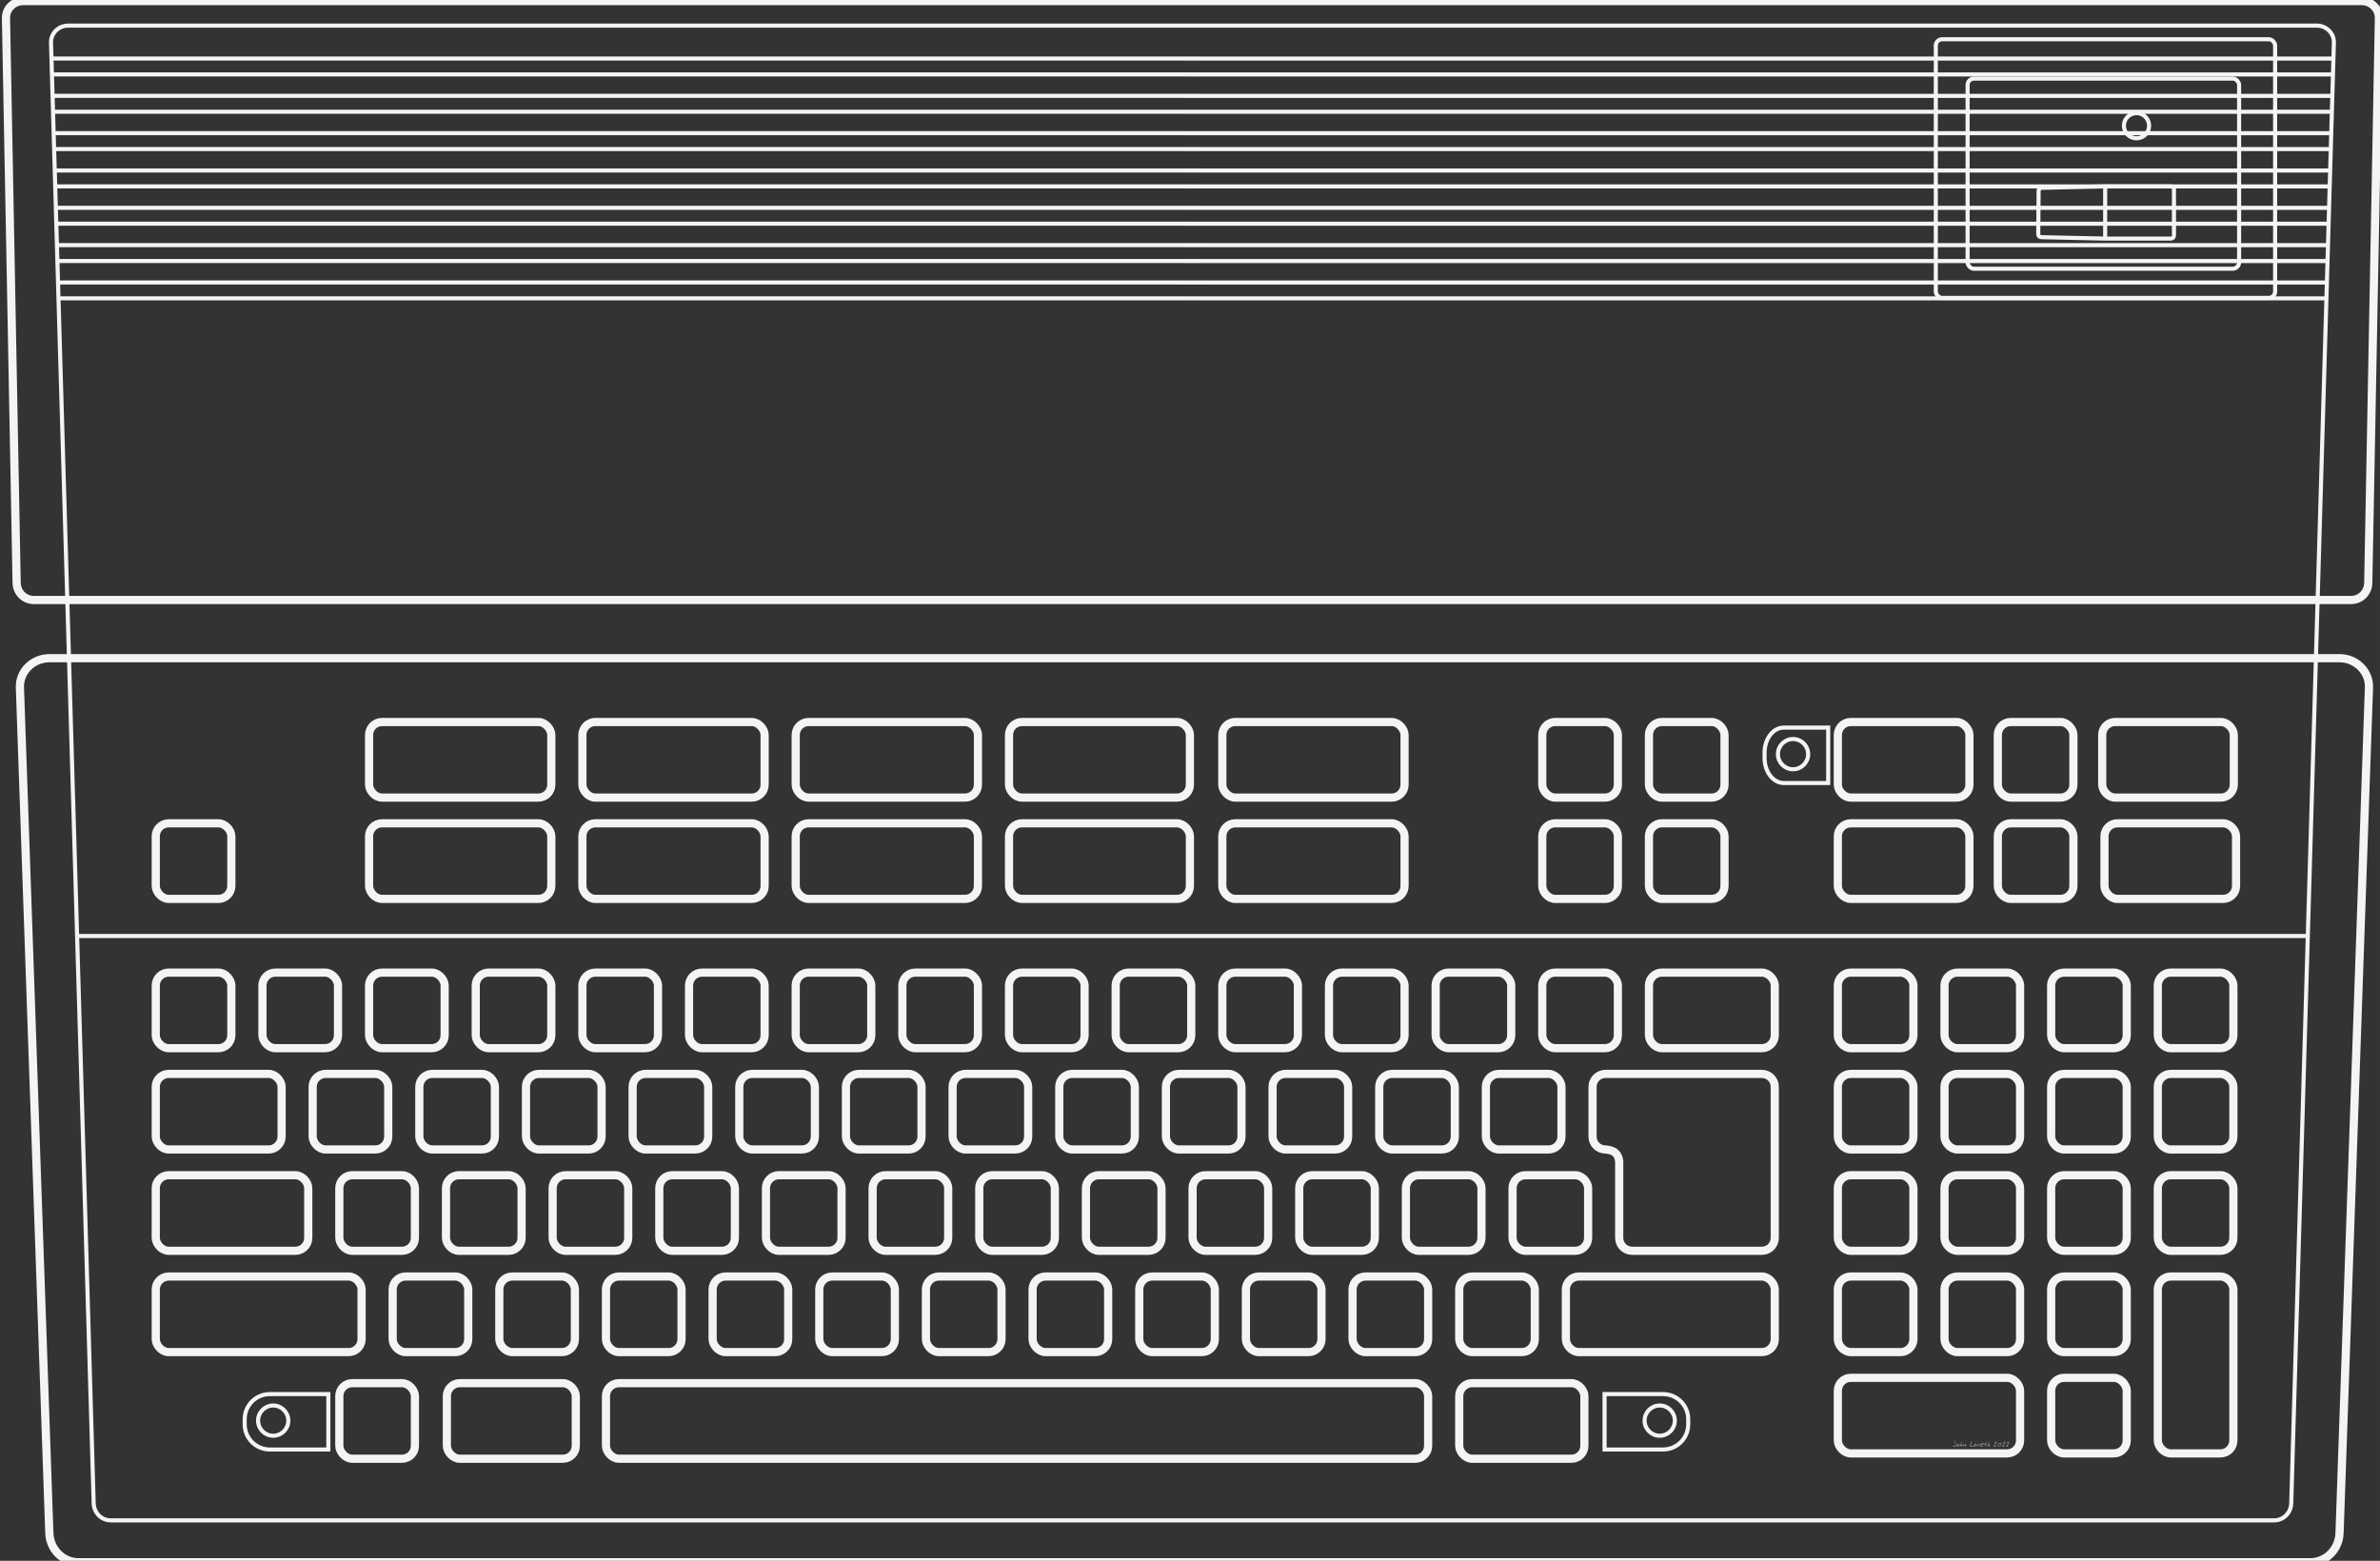 <svg height="381.698" viewBox="0 0 236.164 154.905" width="581.927" xmlns="http://www.w3.org/2000/svg" xmlns:xlink="http://www.w3.org/1999/xlink"><rect x="0" y="0" width="236.164" height="154.905" fill="#333333" stroke="none"/><mask id="a" maskUnits="userSpaceOnUse"><path d="m-10.638 78.116h228.198v25.908h-228.198z" fill="#fff"/><rect height="25.669" rx=".632" stroke="#000" stroke-width=".106" width="33.67" x="177.279" y="77.252"/></mask><g fill="#f4f4f4" fill-opacity=".5" stroke-width=".406" transform="translate(14.808 -73.357)"><path d="m179.268 216.672q0 .097-.024.164-.035.099-.112.099-.051 0-.107-.024-.067-.028-.074-.07.023 0 .054.008.071.019.089.019.069 0 .104-.069.028-.055.028-.132 0-.054-.036-.155-.035-.101-.035-.141 0-.012.006-.019.007-.008.019-.008.032 0 .062.146.025.123.025.183z"/><path d="m179.581 216.755q0 .083-.048.13-.048.047-.132.047-.046 0-.071-.022-.025-.022-.025-.067 0-.064.084-.129.08-.062.147-.062.031 0 .041.038.006.022.006.065zm-.05.023q0-.01-.002-.019-.002-.01-.006-.022-.013.009-.043.044-.015.018-.027.026 0-.015.003-.025.006-.014.011-.024-.036 0-.075.03-.038.03-.038.065 0 .024.026.024.05 0 .096-.024.056-.029.056-.075z"/><path d="m179.915 216.788q0 .04-.03.089-.034.056-.071.056-.011 0-.018-.011-.007-.012-.007-.024 0-.015.031-.045.032-.032.032-.043 0-.007-.002-.015-.002-.007-.003-.01-.061.014-.124.07-.062.056-.095.063-.006-.018-.006-.036 0-.023.011-.048.007-.018.024-.043.028-.043.06-.097.016-.028.056-.098.041-.07.059-.099.01-.015.017-.022.011-.01.025-.013.01.003.014.012.005.009.005.021 0 .028-.036.075-.065.084-.067.088-.036.055-.036.1l.002.008q.045-.022.053-.025.033-.014.057-.014.026 0 .038.018.012.017.012.044z"/><path d="m180.292 216.741q0 .055-.027.118-.029.069-.072.095-.009-.011-.015-.024-.006-.013-.006-.026 0-.014.041-.082.018-.03.016-.053l-.001-.011q-.03.009-.104.054-.073.045-.148.091-.011 0-.021-.008-.009-.009-.009-.019 0-.017.054-.114.016-.029.058-.101.013.017.017.038.004.02.004.049 0 .012 0 .019.075-.045.117-.067.046-.025.063-.025.011 0 .021.026.011.026.011.041z"/><path d="m180.997 216.898q0 .015-.013.023-.012.007-.028.007-.014 0-.035-.003-.048-.007-.062-.007-.024 0-.096.006-.041.003-.058.003-.05 0-.05-.05 0-.047.031-.135.017-.05.064-.162.042-.101.054-.143.004-.013.006-.017.006-.01.016-.01.015 0 .026.023.011.022.011.04 0 .028-.033.096-.033.067-.065.131-.035.076-.035.116 0 .02.017.028.012.006.036.006.018 0 .062-.004.044-.005.058-.005.036 0 .06.011.033.015.033.047z"/><path d="m181.299 216.755q0 .083-.048.13-.048.047-.132.047-.046 0-.071-.022-.025-.022-.025-.067 0-.064.084-.129.08-.062.147-.062.031 0 .041.038.006.022.006.065zm-.05.023q0-.01-.002-.019-.002-.01-.006-.022-.013.009-.043.044-.015.018-.027.026 0-.015.003-.025.007-.014.011-.024-.036 0-.075.03-.038.03-.038.065 0 .024.026.024.05 0 .096-.024.056-.029.056-.075z"/><path d="m181.641 216.738q0 .026-.014.055-.013.029-.033.049l-.001-.011q0-.01.002-.03.002-.02.002-.03 0-.014-.004-.02-.004-.007-.017-.007-.038 0-.095.059-.062.065-.123.129-.005 0-.01-.001-.012-.003-.016-.004.002-.029.02-.065.048-.097.05-.103.006-.026.01-.038.003-.012.009-.025.006-.014.015-.024.009-.011.023-.017l.008.097q.035-.028.054-.044.036-.028.062-.028.026 0 .042.017.016.017.016.042z"/><path d="m182.039 216.644q0 .034-.091.09-.088.054-.127.054-.019 0-.025-.013-.006-.013-.006-.036 0-.015 0-.022.054 0 .099-.016.045-.016.078-.054-.024-.009-.05-.009-.059 0-.126.045-.073.05-.073.106 0 .054.073.075.011.003.137.023.074.011.074.04 0 .012-.027.019-.027.008-.068.008-.104 0-.164-.032-.08-.042-.08-.136 0-.097.097-.155.083-.049.188-.049.032 0 .058.015.032.018.032.047z"/><path d="m182.362 216.499q0 .018-.043.075-.043.057-.043.087 0 .015.018.031.041.036.041.044 0 .011-.007.02-.006.01-.017.01-.009 0-.025-.01-.011-.006-.044-.032-.012.024-.019.036-.023.043-.031.062-.012.037-.024.075-.021.05-.053.05l-.001-.019q0-.058.037-.136.007-.015.041-.075-.064-.035-.141-.035 0-.03.012-.044.013-.015.043-.015.028 0 .069.01.02.005.041.01.015-.005.042-.053.066-.115.089-.132.006.011.011.021.005.011.005.02z"/><path d="m182.662 216.788q0 .04-.03.089-.034.056-.071.056-.011 0-.018-.011-.006-.012-.006-.024 0-.015.031-.045.032-.032.032-.043 0-.007-.002-.015-.002-.007-.003-.01-.061.014-.124.07-.062.056-.095.063-.006-.018-.006-.036 0-.023.011-.048.007-.018.024-.043.028-.043.06-.097.016-.028.056-.098.041-.07.059-.099.01-.015.017-.022.011-.01.025-.013.01.003.014.012.005.009.005.021 0 .028-.036.075-.065.084-.067.088-.036.055-.036.1l.002.008q.045-.022.053-.025.033-.014.057-.014.026 0 .038.018.012.017.012.044z"/><path d="m183.328 216.524q0 .038-.041.102-.026.041-.085.117-.059.075-.074.099.002.001.061.019.059.018.059.065-.024.004-.048.007l-.009-.001v-.006q-.013-.003-.021-.003-.015 0-.049.005-.033.005-.05.005-.022 0-.036-.008-.014-.008-.014-.029 0-.017.062-.097.117-.149.118-.15.063-.086.063-.115 0-.011-.008-.017-.007-.006-.03-.006-.015 0-.064.03-.024.015-.038.015l-.014-.002q-.005-.003-.011-.012-.006-.01-.006-.015 0-.034.066-.062.056-.024.097-.024.035 0 .054.026.016.023.016.059z"/><path d="m183.816 216.67q0 .098-.106.174-.097.069-.2.069-.051 0-.081-.026-.03-.026-.03-.075 0-.11.097-.192.092-.077.205-.077.058 0 .087.034.029.034.029.093zm-.05.019q0-.037-.042-.056-.032-.014-.075-.014-.064 0-.134.062-.07.062-.07.126 0 .026.013.037.014.011.041.011.08 0 .166-.044.101-.052.101-.123z"/><path d="m184.188 216.524q0 .038-.041.102-.026.041-.085.117-.059.075-.074.099.002.001.061.019.059.018.059.065-.024.004-.048.007l-.009-.001v-.006q-.013-.003-.021-.003-.015 0-.049.005-.033.005-.05.005-.022 0-.036-.008-.014-.008-.014-.029 0-.017.062-.097.117-.149.118-.15.063-.086.063-.115 0-.011-.008-.017-.007-.006-.03-.006-.015 0-.064.03-.024.015-.038.015l-.014-.002q-.005-.003-.011-.012-.006-.01-.006-.015 0-.034.066-.062.056-.024.097-.024.035 0 .054.026.016.023.016.059z"/><path d="m184.561 216.524q0 .038-.041.102-.026.041-.085.117-.059.075-.074.099.002.001.061.019.059.018.059.065-.024.004-.048.007l-.009-.001v-.006q-.013-.003-.021-.003-.015 0-.049.005-.033.005-.05.005-.022 0-.036-.008-.014-.008-.014-.029 0-.017.062-.097.117-.149.118-.15.063-.086.063-.115 0-.011-.008-.017-.007-.006-.03-.006-.015 0-.064.03-.024.015-.038.015l-.014-.002q-.005-.003-.011-.012-.006-.01-.006-.015 0-.034.066-.062.056-.024.097-.024.035 0 .054.026.016.023.016.059z"/></g><g fill="none"><g transform="translate(14.808 -73.357)"><g stroke="#f4f4f4"><path d="m42.678 260.414c-6.085 0-11.196 4.903-10.984 10.984l11.014 316.613c.212 6.081 4.899 10.984 10.984 10.984h417.801 417.801c6.085 0 10.773-4.903 10.984-10.984l11.014-316.613c.212-6.081-4.899-10.984-10.984-10.984h-17.014-411.344-.914-411.344z" stroke-width="3.068" transform="matrix(.265 0 0 .265 -21.231 69.672)"/><path d="m214.286 166.252h-221.55" stroke-width=".406"/><path d="m103.263 224.246h107.589c.94 0 1.669-.757 1.696-1.696l4.233-144.956c.027-.939-.757-1.696-1.696-1.696h-5.821-105.775m.283 148.348h-107.589c-.94 0-1.669-.757-1.696-1.696l-4.233-144.956c-.027-.939.757-1.696 1.696-1.696h5.821 105.775" stroke-width=".406"/><path d="m103.471 132.903h115.024c.94 0 1.679-.757 1.696-1.696l1.058-56.047c.018-.94-.757-1.696-1.696-1.696h-3.704-112.422m.137 59.439h-115.024c-.94 0-1.679-.757-1.696-1.696l-1.058-56.047c-.018-.94.757-1.696 1.696-1.696h3.704 112.422" stroke-width=".812"/></g><g stroke-width=".406"><path d="m102.206 102.971h113.799m.025-1.577h-113.966m.671-20.648h113.799m.025-1.577h-113.966m.142 5.281h113.799m.025-1.577h-113.966m.142 5.281h113.799m.025-1.577h-113.966m.142 5.281h113.588m.025-1.577h-113.754m.142 5.281h113.588m.025-1.577h-113.754m.142 5.281h113.376m.025-1.577h-113.542m2.121 5.281h-113.799m-.025-1.577h113.966m-.671-20.648h-113.799m-.025-1.577h113.966m-.142 5.281h-113.799m-.025-1.577h113.966m-.142 5.281h-113.587m-.025-1.577h113.754m-.142 5.281h-113.522m-.09-1.577h113.754m-.142 5.281h-113.376m-.025-1.577h113.542m-.142 5.281h-113.249m-.151-1.577h113.542" mask="url(#a)" stroke="#f4f4f4"/><rect height="25.669" rx=".632" stroke="#f4f4f4" width="33.67" x="177.279" y="77.252"/><rect height="18.869" rx=".632" stroke="#f3f4f4" width="26.941" x="180.435" y="81.158"/><circle cx="197.195" cy="85.834" r="1.25" stroke="#f3f4f4"/><path d="m187.481 92.301c0-.168.135-.3.304-.304l6.298-.143h6.524c.168 0 .304.135.304.304v4.573c0 .168-.135.304-.304.304h-6.515l-6.345-.138c-.168-.004-.304-.135-.304-.304z" stroke="#f3f4f4"/><path d="m194.085 97.034v-5.138" stroke="#f3f4f4"/><g stroke="#f4f4f4"><path d="m17.773 217.215h-5.801c-1.385 0-2.5-1.115-2.5-2.5v-.5c0-1.385 1.115-2.5 2.5-2.5h5.801z"/><circle cx="12.301" cy="214.348" r="1.5"/><path d="m144.41 217.215h5.802c1.385 0 2.5-1.115 2.5-2.5v-.5c0-1.385-1.115-2.5-2.5-2.5h-5.802z"/><circle cx="-149.883" cy="214.348" r="1.5" transform="scale(-1 1)"/><path d="m166.602 151.069h-4.414c-1.054 0-1.902-1.115-1.902-2.5v-.5c0-1.385.848-2.5 1.902-2.5h4.414z"/><circle cx="163.113" cy="148.203" r="1.5"/></g></g></g><g stroke="#f4f4f4" stroke-width=".812"><g><rect height="7.5" rx="1.284" width="81.583" x="60.129" y="137.273"/><rect height="7.5" rx="1.284" width="12.792" x="44.343" y="137.273"/><rect height="7.5" rx="1.284" width="12.42" x="144.796" y="137.273"/><rect height="7.5" rx="1.284" width="7.5" x="33.671" y="137.273"/></g><g><rect height="7.5" rx="1.284" width="7.5" x="113.046" y="126.69"/><rect height="7.5" rx="1.284" width="7.5" x="102.463" y="126.69"/><rect height="7.5" rx="1.284" width="7.5" x="91.879" y="126.69"/><rect height="7.5" rx="1.284" width="7.5" x="81.296" y="126.69"/><rect height="7.5" rx="1.284" width="7.5" x="70.713" y="126.69"/><rect height="7.5" rx="1.284" width="7.5" x="60.129" y="126.69"/><rect height="7.5" rx="1.284" width="7.5" x="49.546" y="126.69"/><rect height="7.5" rx="1.284" width="7.5" x="38.963" y="126.69"/><rect height="7.5" rx="1.284" width="20.423" x="15.456" y="126.69"/><rect height="7.5" rx="1.284" width="20.729" x="155.379" y="126.69"/><rect height="7.5" rx="1.284" width="7.5" x="144.796" y="126.69"/><rect height="7.5" rx="1.284" width="7.5" x="134.213" y="126.69"/><rect height="7.5" rx="1.284" width="7.5" x="123.629" y="126.69"/></g><g transform="translate(8.987 -83.411)"><rect height="7.5" rx="1.284" width="7.5" x="98.768" y="200.047"/><rect height="7.5" rx="1.284" width="7.5" x="88.184" y="200.047"/><rect height="7.5" rx="1.284" width="7.5" x="77.601" y="200.047"/><rect height="7.5" rx="1.284" width="7.5" x="67.018" y="200.047"/><rect height="7.5" rx="1.284" width="7.5" x="56.434" y="200.047"/><rect height="7.5" rx="1.284" width="7.5" x="45.851" y="200.047"/><rect height="7.5" rx="1.284" width="7.5" x="35.268" y="200.047"/><rect height="7.5" rx="1.284" width="7.5" x="24.684" y="200.047"/><rect height="7.5" rx="1.284" width="15.132" x="6.469" y="200.047"/><rect height="7.5" rx="1.284" width="7.5" x="141.101" y="200.047"/><rect height="7.5" rx="1.284" width="7.5" x="130.518" y="200.047"/><rect height="7.5" rx="1.284" width="7.5" x="119.934" y="200.047"/><rect height="7.5" rx="1.284" width="7.5" x="109.351" y="200.047"/><path d="m167.121 201.331v4.931c0 .712-.573 1.284-1.284 1.284h-12.869c-.712 0-1.284-.573-1.284-1.284v-7.577c-.072-.611-.33-1.118-1.361-1.193-.712 0-1.284-.573-1.284-1.284v-4.931c0-.712.573-1.284 1.284-1.284h15.514c.712 0 1.284.573 1.284 1.284v4.931z"/></g><g><rect height="7.5" rx="1.284" width="7.5" x="105.109" y="106.581"/><rect height="7.5" rx="1.284" width="7.5" x="94.525" y="106.581"/><rect height="7.5" rx="1.284" width="7.5" x="83.942" y="106.581"/><rect height="7.5" rx="1.284" width="7.5" x="73.359" y="106.581"/><rect height="7.5" rx="1.284" width="7.5" x="62.775" y="106.581"/><rect height="7.5" rx="1.284" width="7.5" x="52.192" y="106.581"/><rect height="7.5" rx="1.284" width="7.5" x="41.609" y="106.581"/><rect height="7.5" rx="1.284" width="7.5" x="31.025" y="106.581"/><rect height="7.5" rx="1.284" width="12.486" x="15.456" y="106.581"/><rect height="7.5" rx="1.284" width="7.5" x="147.442" y="106.581"/><rect height="7.5" rx="1.284" width="7.5" x="136.859" y="106.581"/><rect height="7.5" rx="1.284" width="7.5" x="126.275" y="106.581"/><rect height="7.5" rx="1.284" width="7.5" x="115.692" y="106.581"/></g><g><rect height="7.5" rx="1.284" width="7.5" x="100.123" y="96.527"/><rect height="7.5" rx="1.284" width="7.5" x="89.54" y="96.527"/><rect height="7.5" rx="1.284" width="7.5" x="78.956" y="96.527"/><rect height="7.5" rx="1.284" width="7.5" x="68.373" y="96.527"/><rect height="7.5" rx="1.284" width="7.5" x="57.79" y="96.527"/><rect height="7.5" rx="1.284" width="7.5" x="47.206" y="96.527"/><rect height="7.5" rx="1.284" width="7.5" x="36.623" y="96.527"/><rect height="7.5" rx="1.284" width="7.5" x="26.04" y="96.527"/><rect height="7.5" rx="1.284" width="7.5" x="15.456" y="96.527"/><rect height="7.5" rx="1.284" width="7.5" x="142.456" y="96.527"/><rect height="7.5" rx="1.284" width="7.5" x="131.873" y="96.527"/><rect height="7.5" rx="1.284" width="7.5" x="121.29" y="96.527"/><rect height="7.5" rx="1.284" width="7.5" x="110.706" y="96.527"/><rect height="7.5" rx="1.284" width="7.5" x="153.039" y="96.527"/><rect height="7.5" rx="1.284" width="12.486" x="163.623" y="96.527"/></g><g><rect height="17.554" rx="1.284" width="7.5" x="214.116" y="126.69"/><rect height="7.5" rx="1.284" width="7.5" x="203.533" y="126.69"/><rect height="7.5" rx="1.284" width="7.5" x="192.95" y="126.69"/><rect height="7.5" rx="1.284" width="7.5" x="182.366" y="126.69"/><rect height="7.5" rx="1.284" width="7.5" x="203.533" y="136.744"/><rect height="7.5" rx="1.284" width="18.083" x="182.366" y="136.744"/><rect height="7.5" rx="1.284" width="7.5" x="214.116" y="116.636"/><rect height="7.5" rx="1.284" width="7.5" x="203.533" y="116.636"/><rect height="7.5" rx="1.284" width="7.5" x="192.95" y="116.636"/><rect height="7.5" rx="1.284" width="7.5" x="182.366" y="116.636"/><rect height="7.5" rx="1.284" width="7.5" x="214.116" y="106.582"/><rect height="7.5" rx="1.284" width="7.5" x="203.533" y="106.582"/><rect height="7.5" rx="1.284" width="7.5" x="192.95" y="106.582"/><rect height="7.5" rx="1.284" width="7.5" x="182.366" y="106.582"/><rect height="7.5" rx="1.284" width="7.5" x="214.116" y="96.528"/><rect height="7.5" rx="1.284" width="7.5" x="203.533" y="96.528"/><rect height="7.5" rx="1.284" width="7.5" x="192.95" y="96.528"/><rect height="7.5" rx="1.284" width="7.5" x="182.366" y="96.528"/></g><g><rect height="7.5" rx="1.284" width="17.949" x="100.123" y="81.711"/><rect height="7.5" rx="1.284" width="18.083" x="78.956" y="81.711"/><rect height="7.5" rx="1.284" width="18.083" x="57.79" y="81.711"/><rect height="7.5" rx="1.284" width="18.083" x="36.623" y="81.711"/><rect height="7.5" rx="1.284" width="7.5" x="15.456" y="81.711"/><rect height="7.5" rx="1.284" width="18.083" x="121.29" y="81.711"/><rect height="7.5" rx="1.284" width="7.5" x="153.039" y="81.711"/><rect height="7.5" rx="1.284" width="7.5" x="163.622" y="81.711"/><rect height="7.5" rx="1.284" width="7.5" x="153.039" y="71.657"/><rect height="7.5" rx="1.284" width="7.5" x="163.622" y="71.657"/><rect height="7.5" rx="1.284" width="7.5" x="198.241" y="81.711"/><rect height="7.5" rx="1.284" width="13.056" x="182.366" y="81.711"/><rect height="7.5" rx="1.284" width="13.056" x="182.366" y="71.657"/><rect height="7.5" rx="1.284" width="7.5" x="198.241" y="71.657"/><rect height="7.5" rx="1.284" width="13.056" x="208.824" y="81.711"/><rect height="7.5" rx="1.284" width="13.056" x="208.601" y="71.657"/><rect height="7.5" rx="1.284" width="17.949" x="100.123" y="71.657"/><rect height="7.5" rx="1.284" width="18.083" x="78.956" y="71.657"/><rect height="7.5" rx="1.284" width="18.083" x="57.79" y="71.657"/><rect height="7.5" rx="1.284" width="18.083" x="36.623" y="71.657"/><rect height="7.5" rx="1.284" width="18.083" x="121.29" y="71.657"/></g></g></g></svg>